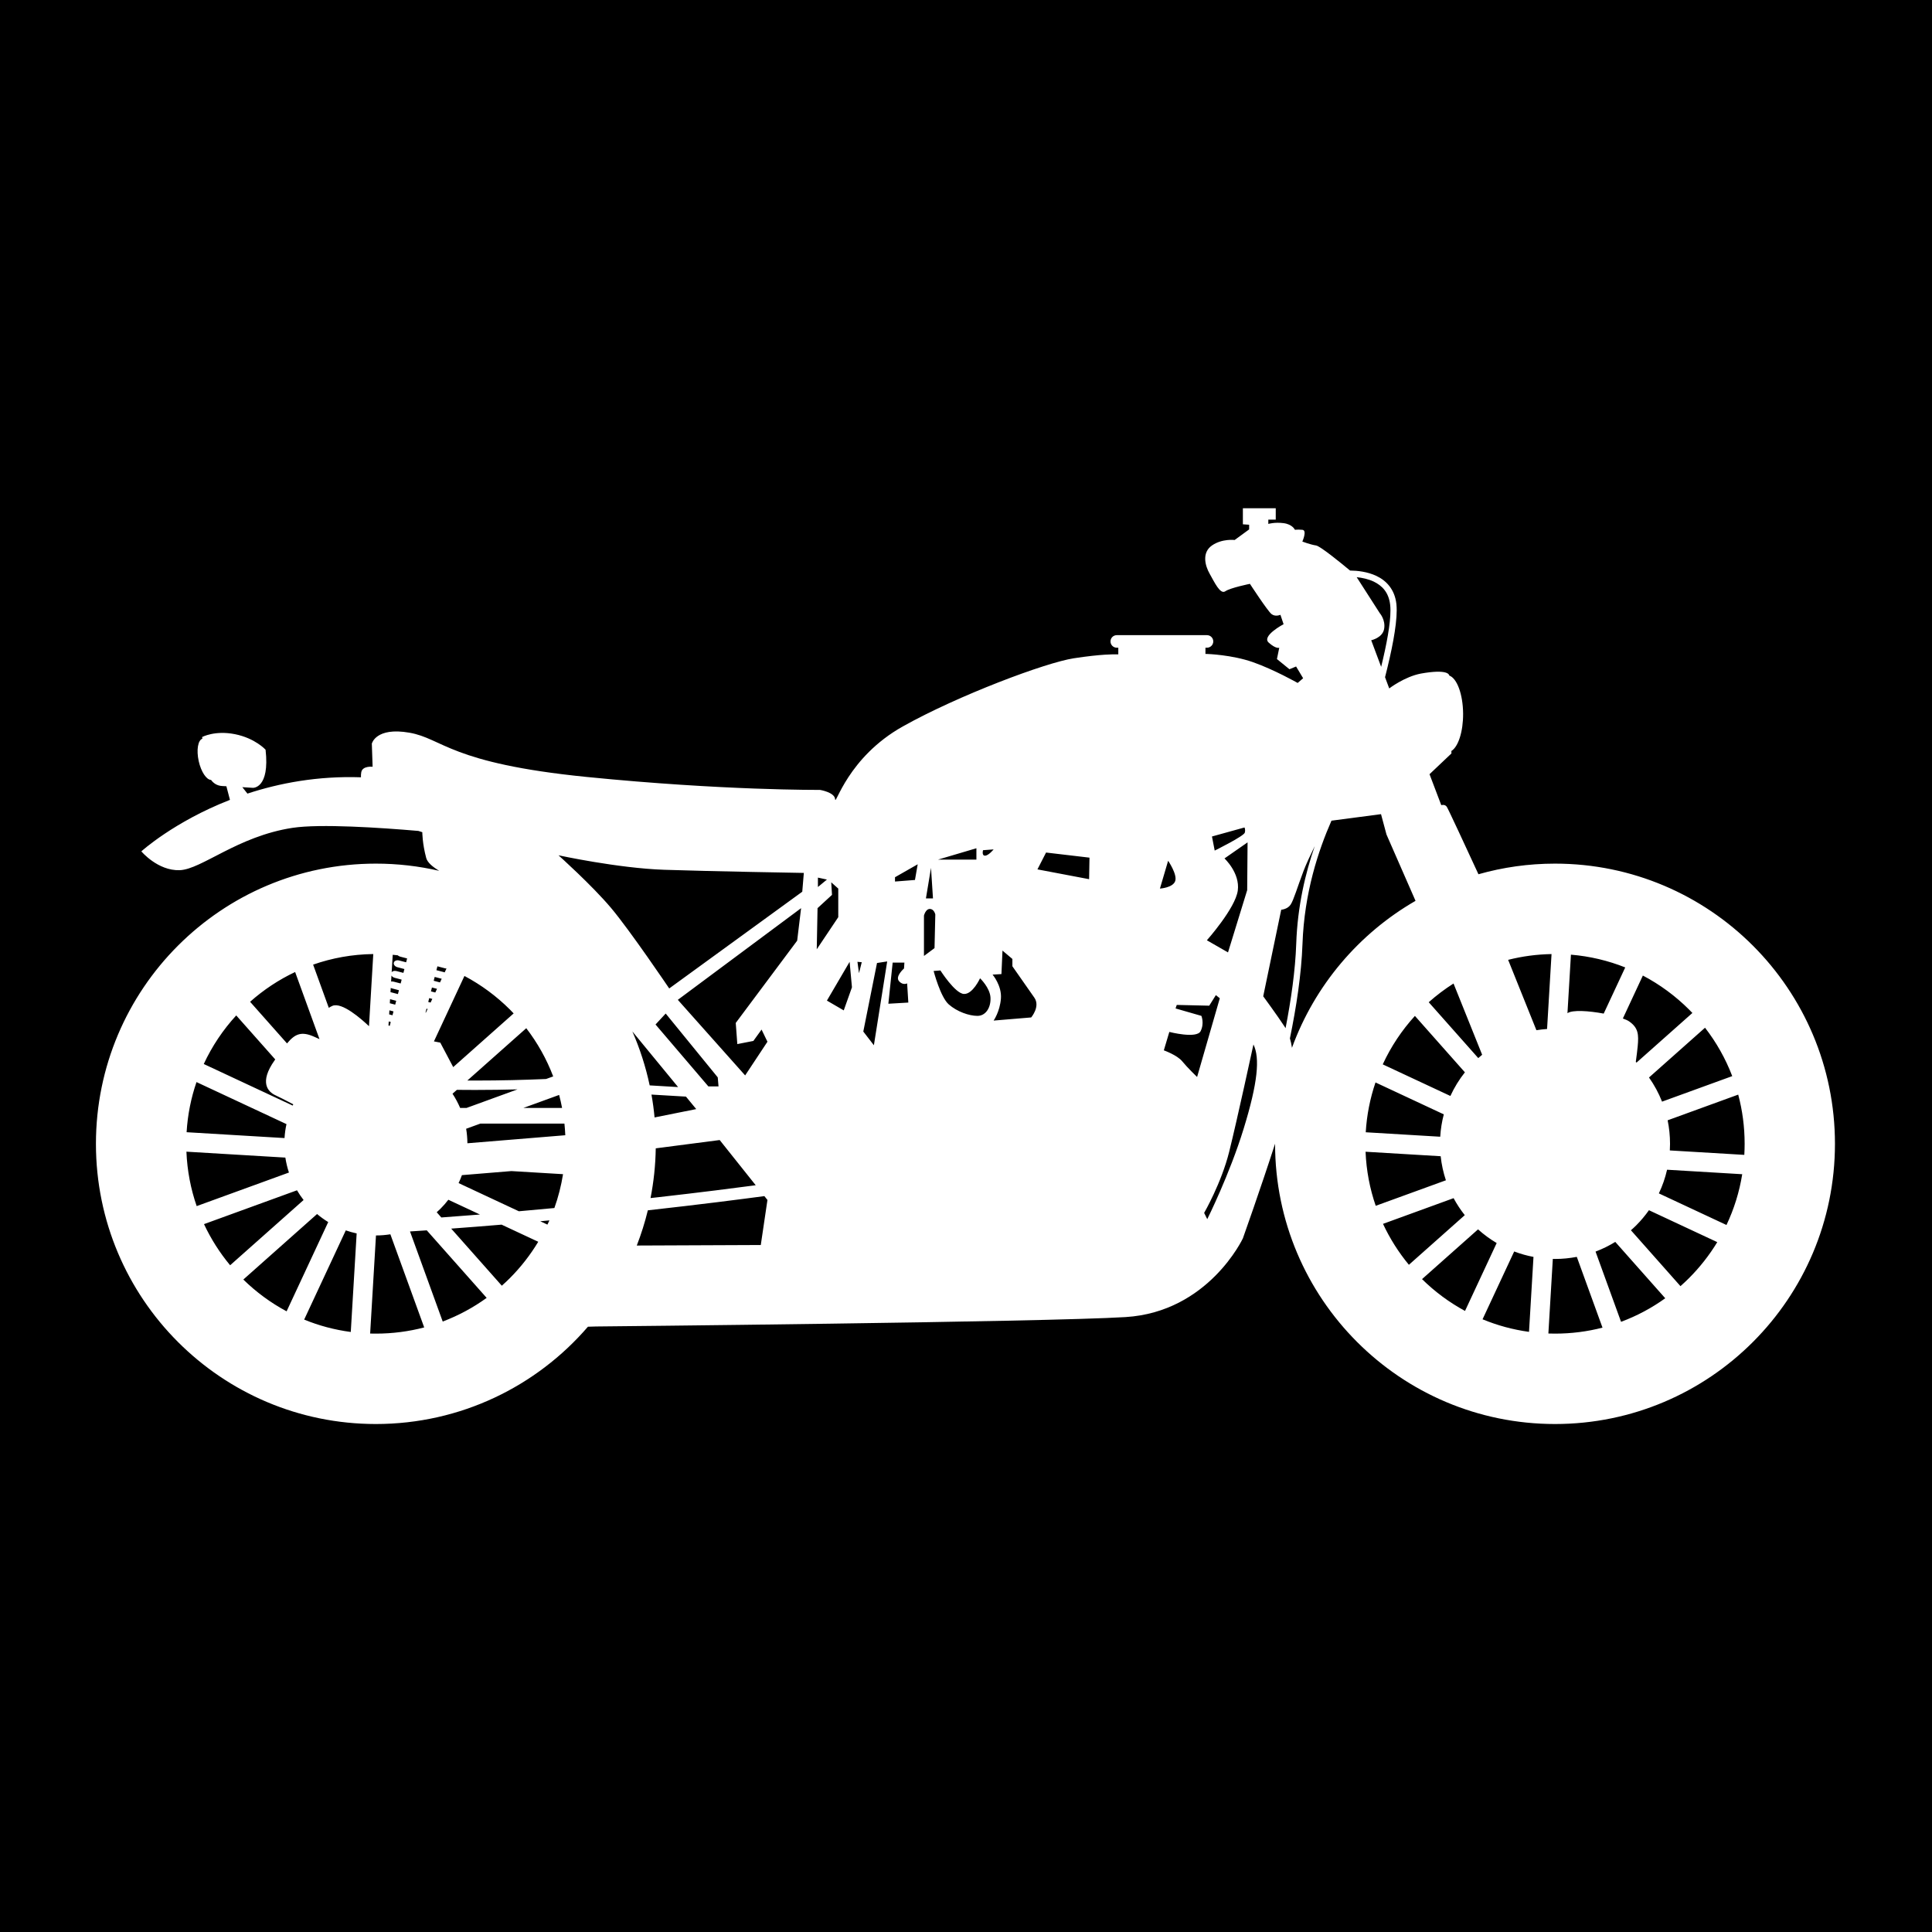 <svg xmlns="http://www.w3.org/2000/svg" width="375" viewBox="0 0 375 375" height="375" version="1.0"><defs><clipPath id="a"><path d="M 18.266 98.652 L 356.516 98.652 L 356.516 276.402 L 18.266 276.402 Z M 18.266 98.652"/></clipPath></defs><path fill="#FFF" d="M-37.5 -37.5H412.5V412.5H-37.5z"/><path fill="#FFF" d="M-37.5 -37.5H412.5V412.5H-37.5z"/><path d="M-37.5 -37.5H412.5V412.5H-37.5z"/><g clip-path="url(#a)"><path fill="#FFF" d="M 338.57 224.16 L 324.113 223.297 C 324.137 222.871 324.152 222.445 324.152 222.016 C 324.152 220.449 323.992 218.922 323.688 217.449 L 337.387 212.465 C 338.199 215.508 338.633 218.703 338.633 222.016 C 338.633 222.734 338.609 223.449 338.57 224.16 Z M 335.109 237.77 L 321.984 231.637 C 322.676 230.188 323.211 228.648 323.578 227.043 L 338.164 227.914 C 337.605 231.391 336.566 234.695 335.109 237.77 Z M 327.855 248.066 C 327.312 248.609 326.75 249.133 326.176 249.641 L 316.562 238.793 C 316.922 238.48 317.273 238.156 317.613 237.816 C 318.508 236.918 319.324 235.941 320.059 234.902 L 333.32 241.098 C 331.781 243.633 329.945 245.969 327.855 248.066 Z M 314.645 256.562 L 309.695 242.934 C 311.035 242.426 312.316 241.797 313.523 241.051 L 323.223 251.992 C 320.598 253.879 317.719 255.422 314.645 256.562 Z M 301.828 258.855 C 301.395 258.855 300.965 258.848 300.539 258.832 L 301.402 244.352 C 301.543 244.355 301.684 244.363 301.828 244.363 C 303.277 244.363 304.688 244.219 306.055 243.957 L 311.043 257.695 C 308.102 258.453 305.016 258.855 301.828 258.855 Z M 298.215 199.961 L 292.73 186.305 C 295.426 185.621 298.242 185.238 301.152 185.184 L 300.285 199.727 C 299.586 199.777 298.895 199.852 298.215 199.961 Z M 296.781 258.512 C 293.625 258.082 290.605 257.25 287.762 256.074 L 293.902 242.91 C 295.105 243.367 296.355 243.723 297.648 243.965 Z M 276.016 248.277 L 286.887 238.617 C 288 239.621 289.211 240.512 290.504 241.273 L 284.359 254.453 C 281.293 252.793 278.488 250.711 276.016 248.277 Z M 268.441 237.551 L 282.141 232.562 C 282.766 233.73 283.496 234.832 284.312 235.859 L 273.465 245.496 C 271.469 243.082 269.777 240.414 268.441 237.551 Z M 265.055 223.551 L 279.633 224.422 C 279.805 226.039 280.152 227.602 280.648 229.094 L 267.027 234.047 C 265.887 230.742 265.203 227.219 265.055 223.551 Z M 250.77 203.375 C 250.668 202.695 250.531 202.082 250.371 201.547 C 251.609 195.539 252.605 189.078 252.812 183.211 C 253.164 173.254 255.902 165.055 258.438 159.293 L 268.055 158.027 L 269.117 161.98 L 274.754 174.852 C 263.754 181.191 255.18 191.277 250.77 203.375 Z M 249.367 199.309 C 247.926 197.105 245.191 193.379 245.191 193.379 L 248.684 176.578 C 248.684 176.578 249.898 176.504 250.508 175.59 C 251.113 174.676 251.801 172.246 253.016 169.051 C 253.504 167.766 254.352 165.945 255.191 164.23 C 253.387 169.438 251.848 175.844 251.598 183.172 C 251.418 188.387 250.59 194.113 249.527 199.57 C 249.473 199.484 249.422 199.391 249.367 199.309 Z M 241.395 219.074 C 238.66 227.973 234.328 236.637 234.328 236.637 L 233.723 235.422 C 233.723 235.422 237.066 229.645 238.582 223.562 C 240.102 217.48 243.293 202.73 243.293 202.73 C 244.586 205.391 244.129 210.184 241.395 219.074 Z M 229.469 206 C 228.48 204.785 225.898 203.871 225.898 203.871 L 226.965 200.297 C 226.965 200.297 232.281 201.668 233.039 200.145 C 233.797 198.625 233.191 197.18 233.191 197.18 L 228.176 195.738 L 228.406 195.055 L 234.711 195.203 L 236 193.152 L 236.762 193.762 L 232.355 209.043 C 232.355 209.043 230.457 207.215 229.469 206 Z M 226.734 167.074 C 226.734 167.074 228.559 169.734 228.102 171.027 C 227.645 172.32 225.141 172.473 225.141 172.473 Z M 240.254 172.852 C 240.711 169.434 237.672 166.621 237.672 166.621 L 242.152 163.504 L 242.078 172.777 L 238.355 184.863 L 234.254 182.508 C 234.254 182.508 239.801 176.273 240.254 172.852 Z M 241.547 160.613 C 241.547 160.613 241.773 160.918 241.621 161.602 C 241.469 162.285 235.773 165.098 235.773 165.098 L 235.242 162.363 Z M 266.648 112.891 C 268.254 113.676 269.539 114.941 269.828 117.371 C 269.867 117.695 269.887 118.07 269.887 118.477 C 269.895 121.074 269.141 125.102 268.082 129.434 L 266.152 124.273 C 266.152 124.273 268.355 123.816 268.66 122.066 C 268.965 120.32 267.824 119.027 267.824 119.027 L 263.332 112.031 C 264.395 112.141 265.59 112.387 266.648 112.891 Z M 280.242 216.297 C 279.871 217.691 279.637 219.145 279.547 220.637 L 265.09 219.773 C 265.289 216.402 265.941 213.16 266.984 210.102 Z M 284.336 208.137 C 283.223 209.539 282.273 211.082 281.52 212.727 L 268.391 206.594 C 269.98 203.141 272.094 199.977 274.633 197.188 Z M 282.129 190.898 L 287.684 204.727 C 287.43 204.938 287.18 205.152 286.93 205.375 L 277.316 194.531 C 278.82 193.195 280.43 191.977 282.129 190.898 Z M 304.918 185.301 C 308.621 185.609 312.156 186.461 315.457 187.777 L 311.277 196.738 C 308.395 196.199 305.207 195.977 304.242 196.66 Z M 327.855 195.961 C 328.07 196.176 328.281 196.398 328.492 196.617 L 317.648 206.25 C 317.637 206.238 317.625 206.227 317.613 206.215 C 317.578 206.176 317.539 206.145 317.508 206.109 C 317.672 204.887 317.816 203.758 317.879 203.059 C 318.078 200.828 318.031 199.512 316.207 198.246 C 315.945 198.066 315.523 197.875 314.996 197.688 L 318.879 189.355 C 322.195 191.098 325.215 193.328 327.855 195.961 Z M 336.227 208.875 L 322.602 213.828 C 321.945 212.16 321.094 210.59 320.07 209.141 L 330.945 199.48 C 333.141 202.316 334.93 205.473 336.227 208.875 Z M 211.395 170.648 L 201.367 168.746 L 203.039 165.477 L 211.469 166.469 Z M 200.152 197.484 L 192.859 198.094 C 192.859 198.094 194.074 196.371 194.277 193.836 C 194.48 191.301 192.656 189.172 192.656 189.172 L 194.379 189.07 L 194.582 184.512 L 196.504 186.133 L 196.504 187.551 C 196.504 187.551 199.543 191.91 200.758 193.633 C 201.973 195.355 200.152 197.484 200.152 197.484 Z M 191.188 166.086 C 190.508 166.086 190.809 165.023 190.809 165.023 L 192.859 164.871 C 192.859 164.871 191.871 166.086 191.188 166.086 Z M 189.723 197.18 C 188.102 197.18 185.77 196.371 184.152 194.953 C 182.531 193.531 181.215 188.465 181.215 188.465 L 182.531 188.363 C 182.531 188.363 185.367 192.824 187.086 192.926 C 188.809 193.023 190.227 189.883 190.227 189.883 C 190.227 189.883 192.152 191.707 192.254 193.633 C 192.352 195.559 191.34 197.18 189.723 197.18 Z M 179.34 177.719 C 179.34 177.719 179.645 176.426 180.48 176.426 C 181.316 176.426 181.543 177.492 181.543 177.492 L 181.391 184.027 L 179.34 185.551 Z M 177.594 170.801 L 173.719 171.105 L 173.719 170.27 L 178.125 167.758 Z M 172.43 194.824 L 173.266 186.84 L 175.543 186.84 L 175.469 187.98 C 175.469 187.98 173.719 189.504 174.48 190.414 C 175.238 191.328 176.074 190.871 176.074 190.871 L 176.305 194.598 Z M 169.621 202.883 L 167.566 200.223 L 170.227 186.918 L 172.203 186.613 Z M 166.73 188.895 L 166.43 186.691 L 167.266 186.766 Z M 163.77 196.117 L 160.504 194.215 L 164.91 186.691 L 165.363 191.633 Z M 158.684 176.273 L 161.492 173.691 L 161.34 171.258 L 162.707 172.473 L 162.707 178.023 L 158.531 184.258 Z M 158.758 170.344 L 160.504 170.723 L 158.758 172.168 Z M 180.707 168.445 L 181.09 174.375 L 179.723 174.375 Z M 189.52 164.645 L 189.52 166.848 L 182.074 166.848 Z M 155.719 173.082 L 129.895 191.859 C 129.895 191.859 122.301 180.609 118.578 176.199 C 114.855 171.789 108.402 166.012 108.402 166.012 C 108.402 166.012 119.945 168.52 128.91 168.824 C 137.871 169.129 156.023 169.434 156.023 169.434 Z M 154.73 182.582 L 142.809 198.551 L 143.113 202.656 L 146.227 202.047 L 147.82 199.84 L 148.961 202.199 L 144.633 208.738 L 131.566 194.066 L 155.492 176.273 Z M 147.668 241.656 L 123.598 241.758 C 124.457 239.547 125.176 237.266 125.746 234.922 C 135.984 233.785 143.984 232.75 148.363 232.164 L 148.961 232.914 Z M 90.723 221.906 C 90.715 220.945 90.633 220.008 90.48 219.09 L 93.238 218.09 L 109.555 218.09 C 109.633 218.836 109.688 219.59 109.723 220.348 Z M 107.605 234.477 C 105.355 234.691 103.051 234.898 100.711 235.105 L 89.012 229.637 C 89.25 229.137 89.469 228.621 89.66 228.094 L 99.262 227.305 L 109.285 227.906 C 108.922 230.172 108.359 232.371 107.605 234.477 Z M 106.254 237.695 L 104.859 237.043 C 105.453 236.988 106.047 236.934 106.641 236.879 C 106.516 237.156 106.383 237.422 106.254 237.695 Z M 98.984 248.066 C 98.473 248.578 97.941 249.074 97.402 249.555 L 87.578 238.473 C 90.895 238.23 94.16 237.973 97.359 237.703 L 104.473 241.027 C 102.93 243.59 101.09 245.953 98.984 248.066 Z M 85.93 256.508 L 79.582 239.023 C 80.668 238.953 81.754 238.879 82.836 238.809 L 94.461 251.918 C 91.848 253.805 88.988 255.352 85.93 256.508 Z M 72.957 258.855 C 72.586 258.855 72.215 258.852 71.844 258.84 L 72.977 239.801 C 73.93 239.801 74.859 239.719 75.77 239.574 L 82.336 257.652 C 79.344 258.438 76.203 258.855 72.957 258.855 Z M 64.508 195.242 C 64.242 195.359 64.016 195.488 63.82 195.621 L 60.777 187.234 C 64.434 185.953 68.355 185.234 72.453 185.18 L 71.621 199.18 C 70.121 197.762 66.344 194.434 64.508 195.242 Z M 68.086 258.535 C 64.922 258.117 61.891 257.301 59.039 256.133 L 67.117 238.816 C 67.801 239.051 68.504 239.25 69.227 239.406 Z M 47.23 248.359 L 61.543 235.641 C 62.223 236.215 62.945 236.738 63.707 237.203 L 55.629 254.527 C 52.543 252.875 49.723 250.793 47.23 248.359 Z M 39.598 237.602 L 57.645 231.035 C 58.031 231.691 58.461 232.32 58.926 232.922 L 44.668 245.586 C 42.652 243.16 40.945 240.484 39.598 237.602 Z M 36.184 223.539 L 55.387 224.688 C 55.539 225.688 55.773 226.656 56.082 227.59 L 38.176 234.105 C 37.023 230.781 36.336 227.234 36.184 223.539 Z M 38.141 210.031 L 55.605 218.191 C 55.41 219.07 55.281 219.973 55.227 220.898 L 36.219 219.762 C 36.422 216.367 37.082 213.105 38.141 210.031 Z M 45.852 197.094 L 53.426 205.637 C 53.391 205.688 53.352 205.742 53.312 205.793 C 50.242 210.117 52.035 211.949 53.48 212.598 C 54.07 212.859 55.473 213.586 56.922 214.344 C 56.883 214.426 56.848 214.508 56.812 214.59 L 39.551 206.523 C 41.16 203.059 43.289 199.883 45.852 197.094 Z M 57.285 188.668 L 62.012 201.691 C 61.699 201.551 61.371 201.402 61.008 201.242 C 58.516 200.121 57.262 200.66 55.711 202.527 L 48.543 194.445 C 51.16 192.125 54.098 190.172 57.285 188.668 Z M 75.453 198.266 L 75.844 198.367 L 75.652 199.117 L 75.406 199.051 Z M 75.582 196.105 L 76.375 196.312 L 76.184 197.062 L 75.535 196.891 Z M 75.711 193.941 L 76.902 194.254 L 76.711 195.004 L 75.664 194.73 Z M 75.84 191.758 C 75.91 191.789 75.984 191.824 76.066 191.844 L 77.434 192.199 L 77.238 192.949 L 75.871 192.594 C 75.844 192.586 75.82 192.582 75.793 192.578 Z M 75.984 189.355 C 76.102 189.551 76.32 189.715 76.602 189.789 L 77.961 190.145 L 77.77 190.891 L 76.406 190.539 C 76.234 190.492 76.066 190.488 75.914 190.52 Z M 76.227 185.324 C 76.551 185.352 76.871 185.387 77.195 185.422 C 77.316 185.539 77.48 185.629 77.668 185.68 L 79.02 186.031 L 78.828 186.781 L 77.477 186.43 C 76.996 186.305 76.531 186.496 76.438 186.855 C 76.344 187.215 76.656 187.609 77.137 187.734 L 78.492 188.09 L 78.301 188.836 L 76.941 188.48 C 76.57 188.387 76.211 188.48 76.023 188.691 Z M 82.785 195.785 L 82.996 195.844 L 82.664 196.555 L 82.59 196.535 Z M 83.312 193.73 L 83.91 193.887 L 83.578 194.598 L 83.121 194.48 Z M 83.84 191.676 L 84.824 191.93 L 84.492 192.645 L 83.648 192.426 Z M 84.371 189.621 L 85.734 189.977 L 85.402 190.688 L 84.18 190.367 Z M 84.902 187.562 L 86.363 187.945 C 86.469 187.973 86.57 187.984 86.664 187.98 L 86.309 188.742 C 86.266 188.723 86.219 188.707 86.172 188.691 L 84.707 188.312 Z M 93.156 235.738 C 90.688 235.938 88.188 236.125 85.66 236.309 L 84.766 235.297 C 85.023 235.07 85.277 234.836 85.52 234.59 C 86.059 234.051 86.559 233.477 87.023 232.871 Z M 98.984 195.961 C 99.227 196.207 99.465 196.453 99.699 196.703 L 87.969 207.125 L 85.457 202.371 L 84.227 202.133 L 90.148 189.434 C 93.41 191.164 96.383 193.367 98.984 195.961 Z M 100.445 211.449 L 90.562 215.047 L 89.312 215.047 C 88.898 214.082 88.402 213.16 87.832 212.289 L 88.68 211.539 C 89.875 211.551 91.051 211.559 92.195 211.559 C 95.168 211.559 97.945 211.516 100.445 211.449 Z M 135.137 215.273 L 127.051 216.895 C 126.91 215.395 126.711 213.914 126.449 212.457 L 133.145 212.852 Z M 146.684 230.055 C 142.602 230.598 136.035 231.438 127.781 232.375 C 127.289 232.43 126.773 232.488 126.27 232.543 C 126.883 229.414 127.23 226.188 127.281 222.891 L 139.691 221.281 Z M 109.098 215.047 L 101.598 215.047 L 108.527 212.527 C 108.746 213.355 108.938 214.195 109.098 215.047 Z M 137.492 210.867 L 127.238 198.855 L 129.211 196.727 L 139.316 209.117 L 139.465 210.867 Z M 122.742 200.203 L 131.617 211 L 126.102 210.672 C 125.332 207.035 124.199 203.531 122.742 200.203 Z M 107.375 208.93 L 106 209.43 C 105.836 209.438 105.672 209.445 105.508 209.453 L 105.402 209.445 L 105.398 209.457 C 101.879 209.605 97.324 209.734 92.195 209.734 C 91.707 209.734 91.211 209.734 90.711 209.73 L 102.148 199.574 C 104.32 202.402 106.09 205.547 107.375 208.93 Z M 301.828 167.629 C 296.672 167.629 291.688 168.348 286.965 169.691 C 284.617 164.605 281.066 156.938 280.812 156.586 C 280.434 156.051 279.75 156.281 279.75 156.281 L 277.469 150.273 L 281.723 146.242 L 281.711 145.766 C 283.043 144.953 284.012 142.008 283.988 138.5 C 283.957 134.746 282.797 131.656 281.316 131.133 C 281.281 130.871 280.828 129.844 275.801 130.738 C 272.609 131.344 269.648 133.625 269.648 133.625 L 268.836 131.445 C 270.121 126.441 271.09 121.605 271.098 118.477 C 271.098 118.031 271.078 117.617 271.039 117.234 C 270.727 114.383 269.047 112.672 267.172 111.793 C 265.387 110.945 263.426 110.758 262.043 110.742 C 260.172 109.184 256.246 105.992 255.445 105.875 C 254.383 105.723 252.785 105.117 252.785 105.117 C 252.785 105.117 253.773 102.91 252.785 102.836 C 251.801 102.758 251.344 102.836 251.344 102.836 C 251.344 102.836 250.887 101.77 249.141 101.543 C 247.395 101.316 246.18 101.695 246.18 101.695 L 246.18 100.859 L 247.621 100.859 L 247.621 98.652 L 241.242 98.652 L 241.242 101.77 L 242.457 101.848 L 242.457 102.758 L 239.645 104.812 C 239.645 104.812 237.215 104.508 235.242 105.875 C 233.266 107.246 233.875 109.75 234.785 111.348 C 235.695 112.945 236.836 115.453 237.824 114.77 C 238.812 114.086 242.609 113.324 242.609 113.324 C 242.609 113.324 246.027 118.57 246.789 119.18 C 247.547 119.789 248.531 119.332 248.531 119.332 L 249.141 121.156 C 249.141 121.156 244.812 123.438 246.254 124.73 C 247.695 126.023 248.305 125.719 248.305 125.719 L 247.852 127.922 L 250.281 129.898 L 251.57 129.367 L 252.938 131.648 L 251.875 132.559 C 251.875 132.559 247.316 129.977 243.215 128.531 C 239.113 127.086 234.328 126.934 234.328 126.934 L 233.977 126.934 L 233.977 125.719 L 234.277 125.719 C 234.949 125.719 235.496 125.172 235.496 124.5 C 235.496 123.828 234.949 123.285 234.277 123.285 L 216.758 123.285 C 216.09 123.285 215.547 123.828 215.547 124.5 C 215.547 125.172 216.09 125.719 216.758 125.719 L 217.062 125.719 L 217.062 127.008 L 216.328 127.012 C 216.328 127.012 213.898 126.934 208.43 127.77 C 202.961 128.605 185.949 134.992 175.238 141 C 164.531 147.004 162.176 156.508 162.098 155.141 C 162.023 153.77 159.137 153.316 159.137 153.316 C 159.137 153.316 140.453 153.469 113.871 150.805 C 87.285 148.145 85.996 143.355 79.465 142.215 C 72.93 141.074 72.172 144.344 72.172 144.344 L 72.324 148.828 C 72.324 148.828 70.348 148.602 70.121 149.895 C 70.07 150.188 70.043 150.512 70.062 150.871 C 61.664 150.586 54.238 152 48.027 154.039 L 47.039 152.789 C 48.188 152.859 49.086 152.918 49.086 152.918 C 49.086 152.918 52.398 153.086 51.547 145.52 C 51.547 145.52 49.531 143.285 45.602 142.504 C 41.672 141.723 39.227 143.059 39.227 143.059 L 39.285 143.379 C 38.414 143.676 38.094 145.582 38.57 147.734 C 39.031 149.805 40.07 151.363 40.965 151.383 C 41.332 151.891 42.012 152.523 43.176 152.57 C 43.406 152.582 43.668 152.594 43.941 152.609 L 44.633 155.254 C 33.758 159.492 27.434 165.25 27.434 165.25 C 27.434 165.25 30.625 169.051 34.879 168.902 C 39.133 168.746 46.121 162.312 56.754 160.688 C 62.156 159.867 73.832 160.648 81.207 161.281 C 81.684 161.445 81.969 161.527 81.969 161.527 C 81.969 161.527 81.969 163.73 82.73 166.543 C 82.965 167.41 83.973 168.262 85.25 169.027 C 81.301 168.113 77.188 167.629 72.957 167.629 C 42.945 167.633 18.629 191.973 18.621 222.016 C 18.629 252.055 42.945 276.398 72.957 276.402 C 89.414 276.398 104.156 269.078 114.117 257.516 L 115.691 257.469 C 115.691 257.469 202.352 256.633 218.457 255.645 C 234.559 254.656 241.242 240.363 241.242 240.363 C 241.242 240.363 244.637 230.836 247.492 221.992 C 247.492 222 247.492 222.008 247.492 222.016 C 247.496 252.055 271.812 276.398 301.828 276.402 C 331.84 276.398 356.156 252.055 356.164 222.016 C 356.156 191.973 331.84 167.633 301.828 167.629"/></g></svg>